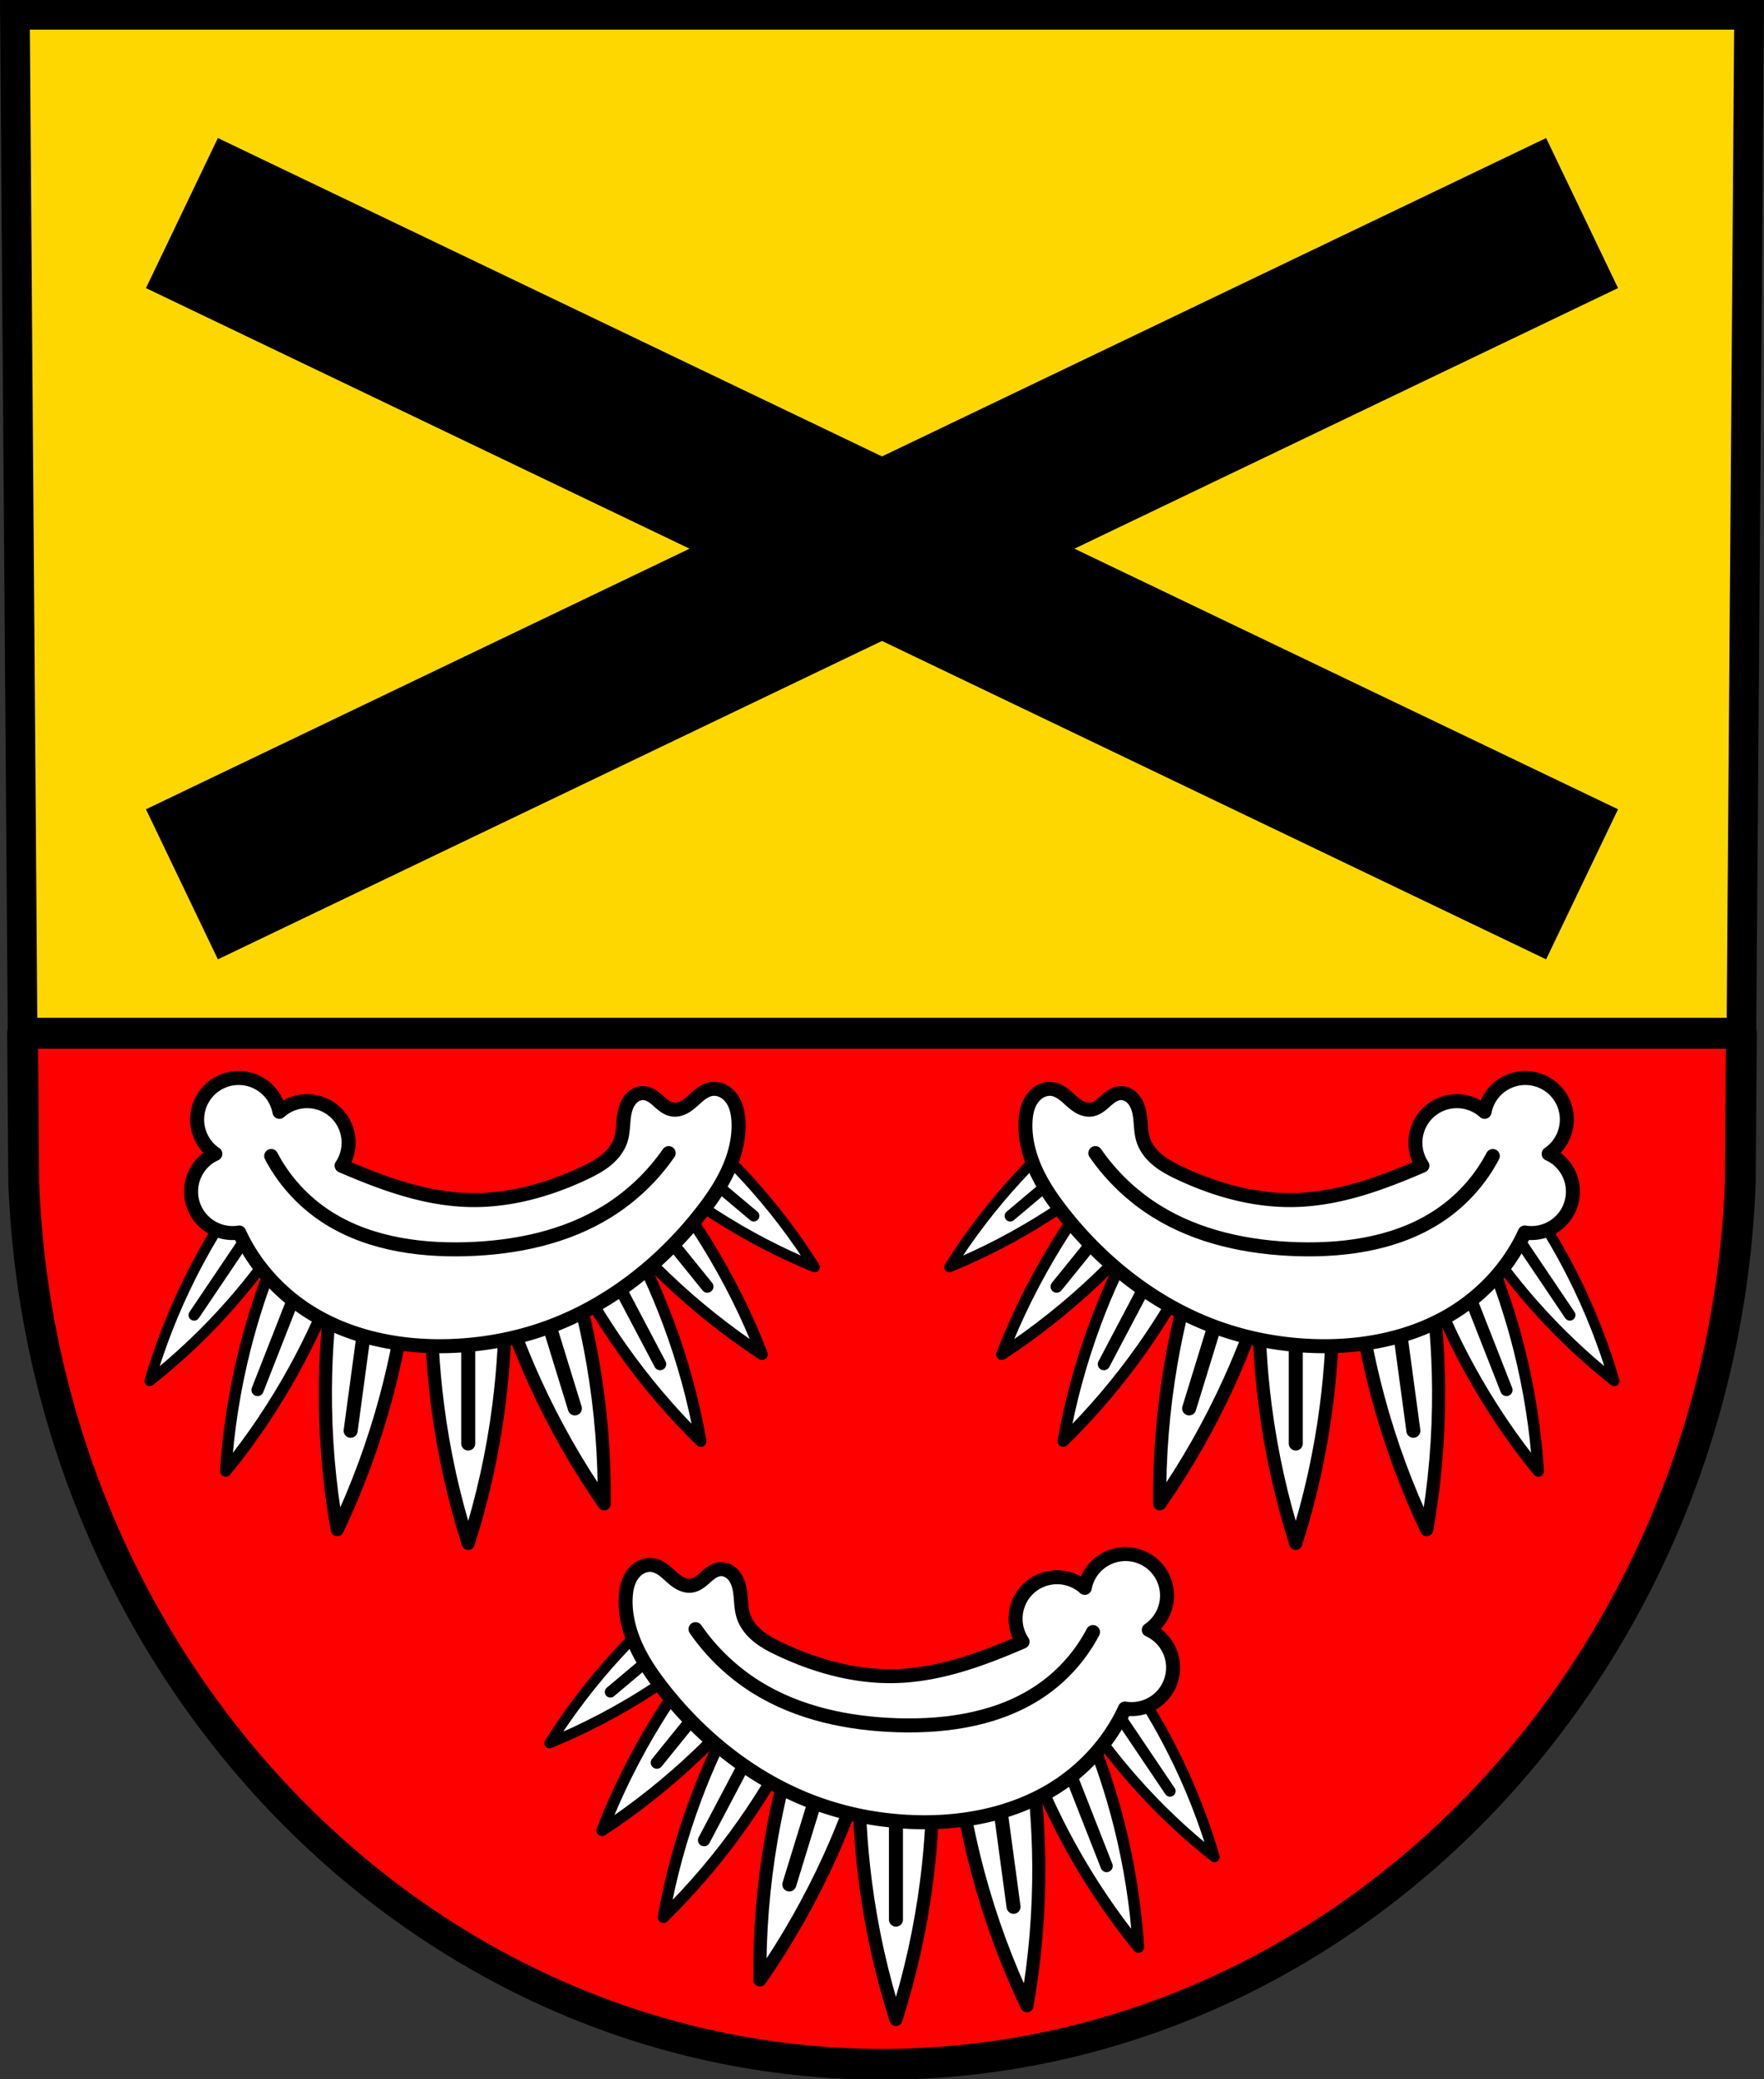 <?xml version="1.0" encoding="UTF-8" standalone="no"?>
<!-- Created with Inkscape (http://www.inkscape.org/) -->

<svg
   xmlns:dc="http://purl.org/dc/elements/1.1/"
   xmlns:cc="http://creativecommons.org/ns#"
   xmlns:rdf="http://www.w3.org/1999/02/22-rdf-syntax-ns#"
   xmlns:svg="http://www.w3.org/2000/svg"
   xmlns="http://www.w3.org/2000/svg"
   xmlns:sodipodi="http://sodipodi.sourceforge.net/DTD/sodipodi-0.dtd"
   xmlns:inkscape="http://www.inkscape.org/namespaces/inkscape"
   width="177.64mm"
   height="209.344mm"
   viewBox="0 0 629.433 741.77"
   id="svg6425"
   version="1.1"
   inkscape:version="0.91 r13725"
   sodipodi:docname="DEU Guldental COA.svg">
  <rect x="0" y="0" width="629.433" height="741.77" fill="#333333" stroke="none"/>
  <defs
     id="defs6427">
    <inkscape:path-effect
       effect="spiro"
       id="path-effect7306"
       is_visible="true" />
    <inkscape:path-effect
       effect="spiro"
       id="path-effect7302"
       is_visible="true" />
    <inkscape:path-effect
       effect="spiro"
       id="path-effect7215"
       is_visible="true" />
    <inkscape:path-effect
       effect="spiro"
       id="path-effect7306-7"
       is_visible="true" />
    <inkscape:path-effect
       effect="spiro"
       id="path-effect7302-1"
       is_visible="true" />
    <inkscape:path-effect
       effect="spiro"
       id="path-effect7302-18"
       is_visible="true" />
  </defs>
  <sodipodi:namedview
     id="base"
     pagecolor="#ffffff"
     bordercolor="#666666"
     borderopacity="1.0"
     inkscape:pageopacity="0.0"
     inkscape:pageshadow="2"
     inkscape:zoom="0.72643231"
     inkscape:cx="314.71667"
     inkscape:cy="370.77923"
     inkscape:document-units="px"
     inkscape:current-layer="layer1"
     showgrid="false"
     inkscape:window-width="1366"
     inkscape:window-height="745"
     inkscape:window-x="-8"
     inkscape:window-y="-8"
     inkscape:window-maximized="1"
     fit-margin-top="0"
     fit-margin-left="0"
     fit-margin-right="0"
     fit-margin-bottom="0"
     inkscape:snap-midpoints="true"
     inkscape:snap-smooth-nodes="true"
     inkscape:object-nodes="true"
     inkscape:snap-nodes="false" />
  <g
     inkscape:label="Ebene 1"
     inkscape:groupmode="layer"
     id="layer1"
     transform="translate(8.293,-17.044)">
    <path
       style="fill:#ffd700;fill-opacity:1;fill-rule:evenodd;stroke:none;stroke-width:10.574;stroke-opacity:1"
       inkscape:connector-curvature="0"
       d="M 615.813,22.331 612.674,439.199 C 605.826,614.552 470.516,753.429 306.423,753.527 142.478,753.312 7.117,614.385 0.172,439.199 L -2.966,22.331 l 309.382,0 z"
       id="path10563-0-6-7-4-6"
       sodipodi:nodetypes="ccccccc" />
    <path
       style="fill:#ff0000;fill-opacity:1;stroke:#000000;stroke-width:11;stroke-linecap:round;stroke-linejoin:round;stroke-miterlimit:4;stroke-dasharray:none;stroke-opacity:1"
       d="M 8.062 368.631 L 8.465 422.156 C 15.41 597.342 150.771 736.267 314.717 736.482 C 478.81 736.384 614.12 597.509 620.969 422.156 L 621.371 368.631 L 8.062 368.631 z "
       transform="translate(-8.293,17.044)"
       id="rect7140" />
    <path
       style="fill:none;fill-rule:evenodd;stroke:#000000;stroke-width:10.574;stroke-opacity:1"
       inkscape:connector-curvature="0"
       d="M 615.813,22.331 612.674,439.199 C 605.826,614.552 470.516,753.429 306.423,753.527 142.478,753.312 7.117,614.385 0.172,439.199 l -3.138,-416.868 309.382,0 z"
       id="path10563-0-6-7-4"
       sodipodi:nodetypes="ccccccc" />
    <path
       style="fill:#000000;fill-opacity:1;stroke:none;stroke-width:1.537;stroke-linecap:round;stroke-linejoin:round;stroke-miterlimit:4;stroke-dasharray:none;stroke-opacity:1"
       d="M 69.452,66.286 43.789,119.823 237.746,212.798 43.789,305.771 69.452,359.31 306.422,245.718 543.393,359.31 569.057,305.771 375.098,212.798 569.057,119.823 543.393,66.286 306.422,179.878 69.452,66.286 Z"
       id="rect7158"
       inkscape:connector-curvature="0" />
    <g
       id="g7583"
       transform="translate(646.645,0)">
      <g
         transform="translate(158.781,-173.483)"
         id="g7491">
        <path
           style="fill:#ffffff;fill-rule:evenodd;stroke:#000000;stroke-width:4.677;stroke-linecap:round;stroke-linejoin:round;stroke-miterlimit:4;stroke-dasharray:none;stroke-opacity:1"
           d="m -364.536,651.177 c -0.235,13.632 0.519,27.287 2.25,40.777 2.153,16.779 5.821,33.304 10.927,49.227 5.106,-15.923 8.774,-32.447 10.927,-49.227 1.731,-13.491 2.485,-27.145 2.25,-40.777 l -13.177,0 -13.177,0 z"
           id="path7304"
           inkscape:connector-curvature="0" />
        <path
           style="fill:#ffffff;fill-rule:evenodd;stroke:#000000;stroke-width:5;stroke-linecap:round;stroke-linejoin:miter;stroke-miterlimit:4;stroke-dasharray:none;stroke-opacity:1"
           d="m -351.359,664.034 0,41.512"
           id="path7327"
           inkscape:connector-curvature="0" />
        <path
           style="fill:#ffffff;fill-rule:evenodd;stroke:#000000;stroke-width:4.677;stroke-linecap:round;stroke-linejoin:round;stroke-miterlimit:4;stroke-dasharray:none;stroke-opacity:1"
           d="m -329.74,648.862 c 1.593,13.541 4.17,26.971 7.693,40.108 4.382,16.34 10.23,32.224 17.423,47.319 2.927,-16.463 4.348,-33.33 4.234,-50.247 -0.091,-13.601 -1.174,-27.233 -3.233,-40.711 l -13.058,1.765 -13.058,1.765 z"
           id="path7304-3"
           inkscape:connector-curvature="0" />
        <path
           style="fill:#ffffff;fill-rule:evenodd;stroke:#000000;stroke-width:5;stroke-linecap:round;stroke-linejoin:miter;stroke-miterlimit:4;stroke-dasharray:none;stroke-opacity:1"
           d="m -314.96,659.838 5.561,41.138"
           id="path7327-1"
           inkscape:connector-curvature="0" />
        <path
           style="fill:#ffffff;fill-rule:evenodd;stroke:#000000;stroke-width:4.677;stroke-linecap:round;stroke-linejoin:round;stroke-miterlimit:4;stroke-dasharray:none;stroke-opacity:1"
           d="m -360.829,644.915 c -3.784,13.099 -8.519,25.928 -14.141,38.313 -6.992,15.404 -15.357,30.12 -24.919,43.837 -0.198,-16.72 1.155,-33.593 4.031,-50.263 2.312,-13.403 5.606,-26.676 9.839,-39.636 l 12.595,3.875 12.595,3.875 z"
           id="path7304-3-8"
           inkscape:connector-curvature="0" />
        <path
           style="fill:#ffffff;fill-rule:evenodd;stroke:#000000;stroke-width:5;stroke-linecap:round;stroke-linejoin:miter;stroke-miterlimit:4;stroke-dasharray:none;stroke-opacity:1"
           d="m -377.204,653.33 -12.206,39.677"
           id="path7327-1-4"
           inkscape:connector-curvature="0" />
        <path
           style="fill:#ffffff;fill-rule:evenodd;stroke:#000000;stroke-width:4.079;stroke-linecap:round;stroke-linejoin:round;stroke-miterlimit:4;stroke-dasharray:none;stroke-opacity:1"
           d="m -304.21,646.489 c 4.153,11.143 9.115,21.989 14.819,32.39 7.094,12.937 15.337,25.185 24.556,36.486 -0.928,-14.555 -3.215,-29.14 -6.812,-43.449 -2.893,-11.505 -6.631,-22.831 -11.165,-33.824 l -10.699,4.198 -10.699,4.198 z"
           id="path7304-3-5"
           inkscape:connector-curvature="0" />
        <path
           style="fill:#ffffff;fill-rule:evenodd;stroke:#000000;stroke-width:4.361;stroke-linecap:round;stroke-linejoin:miter;stroke-miterlimit:4;stroke-dasharray:none;stroke-opacity:1"
           d="m -289.414,652.729 13.226,33.704"
           id="path7327-1-8"
           inkscape:connector-curvature="0" />
        <path
           style="fill:#ffffff;fill-rule:evenodd;stroke:#000000;stroke-width:4.079;stroke-linecap:round;stroke-linejoin:round;stroke-miterlimit:4;stroke-dasharray:none;stroke-opacity:1"
           d="m -387.54,640.622 c -5.365,10.613 -11.502,20.84 -18.327,30.543 -8.488,12.069 -18.041,23.324 -28.458,33.531 2.54,-14.361 6.433,-28.602 11.598,-42.423 4.153,-11.112 9.127,-21.953 14.855,-32.374 l 10.166,5.361 10.166,5.361 z"
           id="path7304-3-5-0"
           inkscape:connector-curvature="0" />
        <path
           style="fill:#ffffff;fill-rule:evenodd;stroke:#000000;stroke-width:4.361;stroke-linecap:round;stroke-linejoin:miter;stroke-miterlimit:4;stroke-dasharray:none;stroke-opacity:1"
           d="m -402.937,645.18 -16.89,32.026"
           id="path7327-1-8-3"
           inkscape:connector-curvature="0" />
        <path
           style="fill:#ffffff;fill-rule:evenodd;stroke:#000000;stroke-width:4.079;stroke-linecap:round;stroke-linejoin:round;stroke-miterlimit:4;stroke-dasharray:none;stroke-opacity:1"
           d="m -397.912,619.914 c -7.32,9.372 -15.322,18.217 -23.897,26.414 -10.665,10.196 -22.218,19.387 -34.415,27.383 5.274,-13.597 11.852,-26.814 19.597,-39.372 6.227,-10.097 13.207,-19.769 20.845,-28.883 l 8.935,7.229 8.935,7.229 z"
           id="path7304-3-5-0-7"
           inkscape:connector-curvature="0" />
        <path
           style="fill:#ffffff;fill-rule:evenodd;stroke:#000000;stroke-width:4.361;stroke-linecap:round;stroke-linejoin:miter;stroke-miterlimit:4;stroke-dasharray:none;stroke-opacity:1"
           d="m -413.901,621.402 -22.774,28.147"
           id="path7327-1-8-3-5"
           inkscape:connector-curvature="0" />
        <path
           style="fill:#ffffff;fill-rule:evenodd;stroke:#000000;stroke-width:3.723;stroke-linecap:round;stroke-linejoin:round;stroke-miterlimit:4;stroke-dasharray:none;stroke-opacity:1"
           d="m -413.379,604.51 c -8.186,7.127 -16.892,13.663 -25.999,19.52 -11.327,7.284 -23.274,13.515 -35.592,18.561 7.086,-11.269 15.276,-21.969 24.396,-31.877 7.333,-7.966 15.266,-15.421 23.693,-22.262 l 6.751,8.029 6.751,8.029 z"
           id="path7304-3-5-0-7-9"
           inkscape:connector-curvature="0" />
        <path
           style="fill:#ffffff;fill-rule:evenodd;stroke:#000000;stroke-width:3.98;stroke-linecap:round;stroke-linejoin:miter;stroke-miterlimit:4;stroke-dasharray:none;stroke-opacity:1"
           d="m -427.964,603.068 -25.294,21.267"
           id="path7327-1-8-3-5-4"
           inkscape:connector-curvature="0" />
        <path
           style="fill:#ffffff;fill-rule:evenodd;stroke:#000000;stroke-width:3.723;stroke-linecap:round;stroke-linejoin:round;stroke-miterlimit:4;stroke-dasharray:none;stroke-opacity:1"
           d="m -286.457,629.681 c 5.912,9.102 12.487,17.779 19.634,25.913 8.889,10.116 18.665,19.39 29.121,27.628 -3.717,-12.782 -8.651,-25.321 -14.697,-37.354 -4.862,-9.675 -10.441,-19.022 -16.663,-27.916 l -8.697,5.865 -8.697,5.865 z"
           id="path7304-3-5-0-7-9-5"
           inkscape:connector-curvature="0" />
        <path
           style="fill:#ffffff;fill-rule:evenodd;stroke:#000000;stroke-width:3.98;stroke-linecap:round;stroke-linejoin:miter;stroke-miterlimit:4;stroke-dasharray:none;stroke-opacity:1"
           d="m -272.038,632.303 18.476,27.399"
           id="path7327-1-8-3-5-4-0"
           inkscape:connector-curvature="0" />
        <path
           inkscape:connector-curvature="0"
           style="fill:#ffffff;fill-rule:evenodd;stroke:#000000;stroke-width:5;stroke-linecap:round;stroke-linejoin:round;stroke-miterlimit:4;stroke-dasharray:none;stroke-opacity:1"
           d="m -269.735,575.13 a 14.813,14.813 0 0 0 -12.096,6.688 14.813,14.813 0 0 0 -2.154,5.373 14.813,14.813 0 0 0 -1.762,-1.371 14.813,14.813 0 0 0 -20.512,4.266 14.813,14.813 0 0 0 0.072,16.322 c -14.537,6.29 -29.687,11.869 -45.488,12.256 -14.188,0.347 -28.25,-3.553 -41.082,-9.617 -2.719,-1.285 -5.412,-2.68 -7.75,-4.572 -2.338,-1.892 -4.318,-4.326 -5.254,-7.184 -1.071,-3.27 -0.718,-6.84 -1.482,-10.195 -0.382,-1.678 -1.065,-3.324 -2.23,-4.59 -0.583,-0.633 -1.283,-1.165 -2.066,-1.52 -0.784,-0.355 -1.654,-0.53 -2.512,-0.469 -1,0.071 -1.958,0.46 -2.812,0.984 -0.855,0.525 -1.615,1.184 -2.367,1.848 -0.752,0.664 -1.502,1.338 -2.336,1.895 -0.834,0.557 -1.764,0.996 -2.756,1.143 -1.334,0.197 -2.707,-0.151 -3.908,-0.764 -1.201,-0.613 -2.253,-1.48 -3.262,-2.375 -1.009,-0.895 -1.99,-1.829 -3.092,-2.607 -1.102,-0.778 -2.344,-1.404 -3.68,-1.592 -1.41,-0.198 -2.871,0.107 -4.131,0.771 -1.26,0.664 -2.32,1.676 -3.123,2.852 -1.606,2.352 -2.165,5.272 -2.285,8.117 -0.25,5.934 1.25,11.855 3.705,17.264 2.455,5.408 5.846,10.342 9.504,15.021 14.285,18.274 33.218,33.198 55.029,41.09 11.279,4.081 23.228,6.264 35.219,6.604 16.522,0.469 33.414,-2.682 47.693,-11.006 11.699,-6.819 21.393,-17.247 26.998,-29.512 a 14.813,14.813 0 0 0 14.762,-6.49 14.813,14.813 0 0 0 -4.268,-20.51 14.813,14.813 0 0 0 -1.957,-1.061 14.813,14.813 0 0 0 4.062,-4.129 14.813,14.813 0 0 0 -4.266,-20.508 14.813,14.813 0 0 0 -8.414,-2.422 z"
           id="path7213" />
        <path
           style="fill:none;fill-rule:evenodd;stroke:#000000;stroke-width:5;stroke-linecap:round;stroke-linejoin:miter;stroke-miterlimit:4;stroke-dasharray:none;stroke-opacity:1"
           d="m -422.882,601.915 c 5.754,8.319 13.231,15.44 21.82,20.781 14.942,9.292 32.807,12.988 50.395,13.508 18.164,0.537 37.152,-2.447 51.953,-12.988 7.366,-5.246 13.472,-12.249 17.664,-20.262"
           id="path7300"
           inkscape:path-effect="#path-effect7302"
           inkscape:original-d="m -422.88194,601.91497 c 0,0 13.06142,15.86527 21.82044,20.78138 15.16581,8.51201 33.00421,13.36089 50.39485,13.5079 17.85016,0.1509 36.72944,-3.6674 51.95345,-12.98837 7.64168,-4.67865 17.66417,-20.26184 17.66417,-20.26184"
           inkscape:connector-curvature="0"
           sodipodi:nodetypes="caaac" />
      </g>
      <g
         transform="matrix(-1,0,0,1,-839.225,-173.483)"
         id="g7491-5">
        <path
           style="fill:#ffffff;fill-rule:evenodd;stroke:#000000;stroke-width:4.677;stroke-linecap:round;stroke-linejoin:round;stroke-miterlimit:4;stroke-dasharray:none;stroke-opacity:1"
           d="m -364.536,651.177 c -0.235,13.632 0.519,27.287 2.25,40.777 2.153,16.779 5.821,33.304 10.927,49.227 5.106,-15.923 8.774,-32.447 10.927,-49.227 1.731,-13.491 2.485,-27.145 2.25,-40.777 l -13.177,0 -13.177,0 z"
           id="path7304-0"
           inkscape:connector-curvature="0" />
        <path
           style="fill:#ffffff;fill-rule:evenodd;stroke:#000000;stroke-width:5;stroke-linecap:round;stroke-linejoin:miter;stroke-miterlimit:4;stroke-dasharray:none;stroke-opacity:1"
           d="m -351.359,664.034 0,41.512"
           id="path7327-2"
           inkscape:connector-curvature="0" />
        <path
           style="fill:#ffffff;fill-rule:evenodd;stroke:#000000;stroke-width:4.677;stroke-linecap:round;stroke-linejoin:round;stroke-miterlimit:4;stroke-dasharray:none;stroke-opacity:1"
           d="m -329.74,648.862 c 1.593,13.541 4.17,26.971 7.693,40.108 4.382,16.34 10.23,32.224 17.423,47.319 2.927,-16.463 4.348,-33.33 4.234,-50.247 -0.091,-13.601 -1.174,-27.233 -3.233,-40.711 l -13.058,1.765 -13.058,1.765 z"
           id="path7304-3-0"
           inkscape:connector-curvature="0" />
        <path
           style="fill:#ffffff;fill-rule:evenodd;stroke:#000000;stroke-width:5;stroke-linecap:round;stroke-linejoin:miter;stroke-miterlimit:4;stroke-dasharray:none;stroke-opacity:1"
           d="m -314.96,659.838 5.561,41.138"
           id="path7327-1-45"
           inkscape:connector-curvature="0" />
        <path
           style="fill:#ffffff;fill-rule:evenodd;stroke:#000000;stroke-width:4.677;stroke-linecap:round;stroke-linejoin:round;stroke-miterlimit:4;stroke-dasharray:none;stroke-opacity:1"
           d="m -360.829,644.915 c -3.784,13.099 -8.519,25.928 -14.141,38.313 -6.992,15.404 -15.357,30.12 -24.919,43.837 -0.198,-16.72 1.155,-33.593 4.031,-50.263 2.312,-13.403 5.606,-26.676 9.839,-39.636 l 12.595,3.875 12.595,3.875 z"
           id="path7304-3-8-4"
           inkscape:connector-curvature="0" />
        <path
           style="fill:#ffffff;fill-rule:evenodd;stroke:#000000;stroke-width:5;stroke-linecap:round;stroke-linejoin:miter;stroke-miterlimit:4;stroke-dasharray:none;stroke-opacity:1"
           d="m -377.204,653.33 -12.206,39.677"
           id="path7327-1-4-8"
           inkscape:connector-curvature="0" />
        <path
           style="fill:#ffffff;fill-rule:evenodd;stroke:#000000;stroke-width:4.079;stroke-linecap:round;stroke-linejoin:round;stroke-miterlimit:4;stroke-dasharray:none;stroke-opacity:1"
           d="m -304.21,646.489 c 4.153,11.143 9.115,21.989 14.819,32.39 7.094,12.937 15.337,25.185 24.556,36.486 -0.928,-14.555 -3.215,-29.14 -6.812,-43.449 -2.893,-11.505 -6.631,-22.831 -11.165,-33.824 l -10.699,4.198 -10.699,4.198 z"
           id="path7304-3-5-1"
           inkscape:connector-curvature="0" />
        <path
           style="fill:#ffffff;fill-rule:evenodd;stroke:#000000;stroke-width:4.361;stroke-linecap:round;stroke-linejoin:miter;stroke-miterlimit:4;stroke-dasharray:none;stroke-opacity:1"
           d="m -289.414,652.729 13.226,33.704"
           id="path7327-1-8-2"
           inkscape:connector-curvature="0" />
        <path
           style="fill:#ffffff;fill-rule:evenodd;stroke:#000000;stroke-width:4.079;stroke-linecap:round;stroke-linejoin:round;stroke-miterlimit:4;stroke-dasharray:none;stroke-opacity:1"
           d="m -387.54,640.622 c -5.365,10.613 -11.502,20.84 -18.327,30.543 -8.488,12.069 -18.041,23.324 -28.458,33.531 2.54,-14.361 6.433,-28.602 11.598,-42.423 4.153,-11.112 9.127,-21.953 14.855,-32.374 l 10.166,5.361 10.166,5.361 z"
           id="path7304-3-5-0-5"
           inkscape:connector-curvature="0" />
        <path
           style="fill:#ffffff;fill-rule:evenodd;stroke:#000000;stroke-width:4.361;stroke-linecap:round;stroke-linejoin:miter;stroke-miterlimit:4;stroke-dasharray:none;stroke-opacity:1"
           d="m -402.937,645.18 -16.89,32.026"
           id="path7327-1-8-3-2"
           inkscape:connector-curvature="0" />
        <path
           style="fill:#ffffff;fill-rule:evenodd;stroke:#000000;stroke-width:4.079;stroke-linecap:round;stroke-linejoin:round;stroke-miterlimit:4;stroke-dasharray:none;stroke-opacity:1"
           d="m -397.912,619.914 c -7.32,9.372 -15.322,18.217 -23.897,26.414 -10.665,10.196 -22.218,19.387 -34.415,27.383 5.274,-13.597 11.852,-26.814 19.597,-39.372 6.227,-10.097 13.207,-19.769 20.845,-28.883 l 8.935,7.229 8.935,7.229 z"
           id="path7304-3-5-0-7-8"
           inkscape:connector-curvature="0" />
        <path
           style="fill:#ffffff;fill-rule:evenodd;stroke:#000000;stroke-width:4.361;stroke-linecap:round;stroke-linejoin:miter;stroke-miterlimit:4;stroke-dasharray:none;stroke-opacity:1"
           d="m -413.901,621.402 -22.774,28.147"
           id="path7327-1-8-3-5-48"
           inkscape:connector-curvature="0" />
        <path
           style="fill:#ffffff;fill-rule:evenodd;stroke:#000000;stroke-width:3.723;stroke-linecap:round;stroke-linejoin:round;stroke-miterlimit:4;stroke-dasharray:none;stroke-opacity:1"
           d="m -413.379,604.51 c -8.186,7.127 -16.892,13.663 -25.999,19.52 -11.327,7.284 -23.274,13.515 -35.592,18.561 7.086,-11.269 15.276,-21.969 24.396,-31.877 7.333,-7.966 15.266,-15.421 23.693,-22.262 l 6.751,8.029 6.751,8.029 z"
           id="path7304-3-5-0-7-9-1"
           inkscape:connector-curvature="0" />
        <path
           style="fill:#ffffff;fill-rule:evenodd;stroke:#000000;stroke-width:3.98;stroke-linecap:round;stroke-linejoin:miter;stroke-miterlimit:4;stroke-dasharray:none;stroke-opacity:1"
           d="m -427.964,603.068 -25.294,21.267"
           id="path7327-1-8-3-5-4-4"
           inkscape:connector-curvature="0" />
        <path
           style="fill:#ffffff;fill-rule:evenodd;stroke:#000000;stroke-width:3.723;stroke-linecap:round;stroke-linejoin:round;stroke-miterlimit:4;stroke-dasharray:none;stroke-opacity:1"
           d="m -286.457,629.681 c 5.912,9.102 12.487,17.779 19.634,25.913 8.889,10.116 18.665,19.39 29.121,27.628 -3.717,-12.782 -8.651,-25.321 -14.697,-37.354 -4.862,-9.675 -10.441,-19.022 -16.663,-27.916 l -8.697,5.865 -8.697,5.865 z"
           id="path7304-3-5-0-7-9-5-0"
           inkscape:connector-curvature="0" />
        <path
           style="fill:#ffffff;fill-rule:evenodd;stroke:#000000;stroke-width:3.98;stroke-linecap:round;stroke-linejoin:miter;stroke-miterlimit:4;stroke-dasharray:none;stroke-opacity:1"
           d="m -272.038,632.303 18.476,27.399"
           id="path7327-1-8-3-5-4-0-1"
           inkscape:connector-curvature="0" />
        <path
           inkscape:connector-curvature="0"
           style="fill:#ffffff;fill-rule:evenodd;stroke:#000000;stroke-width:5;stroke-linecap:round;stroke-linejoin:round;stroke-miterlimit:4;stroke-dasharray:none;stroke-opacity:1"
           d="m -269.735,575.13 a 14.813,14.813 0 0 0 -12.096,6.688 14.813,14.813 0 0 0 -2.154,5.373 14.813,14.813 0 0 0 -1.762,-1.371 14.813,14.813 0 0 0 -20.512,4.266 14.813,14.813 0 0 0 0.072,16.322 c -14.537,6.29 -29.687,11.869 -45.488,12.256 -14.188,0.347 -28.25,-3.553 -41.082,-9.617 -2.719,-1.285 -5.412,-2.68 -7.75,-4.572 -2.338,-1.892 -4.318,-4.326 -5.254,-7.184 -1.071,-3.27 -0.718,-6.84 -1.482,-10.195 -0.382,-1.678 -1.065,-3.324 -2.23,-4.59 -0.583,-0.633 -1.283,-1.165 -2.066,-1.52 -0.784,-0.355 -1.654,-0.53 -2.512,-0.469 -1,0.071 -1.958,0.46 -2.812,0.984 -0.855,0.525 -1.615,1.184 -2.367,1.848 -0.752,0.664 -1.502,1.338 -2.336,1.895 -0.834,0.557 -1.764,0.996 -2.756,1.143 -1.334,0.197 -2.707,-0.151 -3.908,-0.764 -1.201,-0.613 -2.253,-1.48 -3.262,-2.375 -1.009,-0.895 -1.99,-1.829 -3.092,-2.607 -1.102,-0.778 -2.344,-1.404 -3.68,-1.592 -1.41,-0.198 -2.871,0.107 -4.131,0.771 -1.26,0.664 -2.32,1.676 -3.123,2.852 -1.606,2.352 -2.165,5.272 -2.285,8.117 -0.25,5.934 1.25,11.855 3.705,17.264 2.455,5.408 5.846,10.342 9.504,15.021 14.285,18.274 33.218,33.198 55.029,41.09 11.279,4.081 23.228,6.264 35.219,6.604 16.522,0.469 33.414,-2.682 47.693,-11.006 11.699,-6.819 21.393,-17.247 26.998,-29.512 a 14.813,14.813 0 0 0 14.762,-6.49 14.813,14.813 0 0 0 -4.268,-20.51 14.813,14.813 0 0 0 -1.957,-1.061 14.813,14.813 0 0 0 4.062,-4.129 14.813,14.813 0 0 0 -4.266,-20.508 14.813,14.813 0 0 0 -8.414,-2.422 z"
           id="path7213-8" />
        <path
           style="fill:none;fill-rule:evenodd;stroke:#000000;stroke-width:5;stroke-linecap:round;stroke-linejoin:miter;stroke-miterlimit:4;stroke-dasharray:none;stroke-opacity:1"
           d="m -422.882,601.915 c 5.754,8.319 13.231,15.44 21.82,20.781 14.942,9.292 32.807,12.988 50.395,13.508 18.164,0.537 37.152,-2.447 51.953,-12.988 7.366,-5.246 13.472,-12.249 17.664,-20.262"
           id="path7300-9"
           inkscape:path-effect="#path-effect7302-1"
           inkscape:original-d="m -422.88194,601.91497 c 0,0 13.06142,15.86527 21.82044,20.78138 15.16581,8.51201 33.00421,13.36089 50.39485,13.5079 17.85016,0.1509 36.72944,-3.6674 51.95345,-12.98837 7.64168,-4.67865 17.66417,-20.26184 17.66417,-20.26184"
           inkscape:connector-curvature="0"
           sodipodi:nodetypes="caaac" />
      </g>
    </g>
    <g
       id="g7491-3"
       transform="translate(662.759,-3.642)">
      <path
         inkscape:connector-curvature="0"
         id="path7304-9"
         d="m -364.536,651.177 c -0.235,13.632 0.519,27.287 2.25,40.777 2.153,16.779 5.821,33.304 10.927,49.227 5.106,-15.923 8.774,-32.447 10.927,-49.227 1.731,-13.491 2.485,-27.145 2.25,-40.777 l -13.177,0 -13.177,0 z"
         style="fill:#ffffff;fill-rule:evenodd;stroke:#000000;stroke-width:4.677;stroke-linecap:round;stroke-linejoin:round;stroke-miterlimit:4;stroke-dasharray:none;stroke-opacity:1" />
      <path
         inkscape:connector-curvature="0"
         id="path7327-4"
         d="m -351.359,664.034 0,41.512"
         style="fill:#ffffff;fill-rule:evenodd;stroke:#000000;stroke-width:5;stroke-linecap:round;stroke-linejoin:miter;stroke-miterlimit:4;stroke-dasharray:none;stroke-opacity:1" />
      <path
         inkscape:connector-curvature="0"
         id="path7304-3-3"
         d="m -329.74,648.862 c 1.593,13.541 4.17,26.971 7.693,40.108 4.382,16.34 10.23,32.224 17.423,47.319 2.927,-16.463 4.348,-33.33 4.234,-50.247 -0.091,-13.601 -1.174,-27.233 -3.233,-40.711 l -13.058,1.765 -13.058,1.765 z"
         style="fill:#ffffff;fill-rule:evenodd;stroke:#000000;stroke-width:4.677;stroke-linecap:round;stroke-linejoin:round;stroke-miterlimit:4;stroke-dasharray:none;stroke-opacity:1" />
      <path
         inkscape:connector-curvature="0"
         id="path7327-1-5"
         d="m -314.96,659.838 5.561,41.138"
         style="fill:#ffffff;fill-rule:evenodd;stroke:#000000;stroke-width:5;stroke-linecap:round;stroke-linejoin:miter;stroke-miterlimit:4;stroke-dasharray:none;stroke-opacity:1" />
      <path
         inkscape:connector-curvature="0"
         id="path7304-3-8-0"
         d="m -360.829,644.915 c -3.784,13.099 -8.519,25.928 -14.141,38.313 -6.992,15.404 -15.357,30.12 -24.919,43.837 -0.198,-16.72 1.155,-33.593 4.031,-50.263 2.312,-13.403 5.606,-26.676 9.839,-39.636 l 12.595,3.875 12.595,3.875 z"
         style="fill:#ffffff;fill-rule:evenodd;stroke:#000000;stroke-width:4.677;stroke-linecap:round;stroke-linejoin:round;stroke-miterlimit:4;stroke-dasharray:none;stroke-opacity:1" />
      <path
         inkscape:connector-curvature="0"
         id="path7327-1-4-7"
         d="m -377.204,653.33 -12.206,39.677"
         style="fill:#ffffff;fill-rule:evenodd;stroke:#000000;stroke-width:5;stroke-linecap:round;stroke-linejoin:miter;stroke-miterlimit:4;stroke-dasharray:none;stroke-opacity:1" />
      <path
         inkscape:connector-curvature="0"
         id="path7304-3-5-05"
         d="m -304.21,646.489 c 4.153,11.143 9.115,21.989 14.819,32.39 7.094,12.937 15.337,25.185 24.556,36.486 -0.928,-14.555 -3.215,-29.14 -6.812,-43.449 -2.893,-11.505 -6.631,-22.831 -11.165,-33.824 l -10.699,4.198 -10.699,4.198 z"
         style="fill:#ffffff;fill-rule:evenodd;stroke:#000000;stroke-width:4.079;stroke-linecap:round;stroke-linejoin:round;stroke-miterlimit:4;stroke-dasharray:none;stroke-opacity:1" />
      <path
         inkscape:connector-curvature="0"
         id="path7327-1-8-34"
         d="m -289.414,652.729 13.226,33.704"
         style="fill:#ffffff;fill-rule:evenodd;stroke:#000000;stroke-width:4.361;stroke-linecap:round;stroke-linejoin:miter;stroke-miterlimit:4;stroke-dasharray:none;stroke-opacity:1" />
      <path
         inkscape:connector-curvature="0"
         id="path7304-3-5-0-3"
         d="m -387.54,640.622 c -5.365,10.613 -11.502,20.84 -18.327,30.543 -8.488,12.069 -18.041,23.324 -28.458,33.531 2.54,-14.361 6.433,-28.602 11.598,-42.423 4.153,-11.112 9.127,-21.953 14.855,-32.374 l 10.166,5.361 10.166,5.361 z"
         style="fill:#ffffff;fill-rule:evenodd;stroke:#000000;stroke-width:4.079;stroke-linecap:round;stroke-linejoin:round;stroke-miterlimit:4;stroke-dasharray:none;stroke-opacity:1" />
      <path
         inkscape:connector-curvature="0"
         id="path7327-1-8-3-4"
         d="m -402.937,645.18 -16.89,32.026"
         style="fill:#ffffff;fill-rule:evenodd;stroke:#000000;stroke-width:4.361;stroke-linecap:round;stroke-linejoin:miter;stroke-miterlimit:4;stroke-dasharray:none;stroke-opacity:1" />
      <path
         inkscape:connector-curvature="0"
         id="path7304-3-5-0-7-3"
         d="m -397.912,619.914 c -7.32,9.372 -15.322,18.217 -23.897,26.414 -10.665,10.196 -22.218,19.387 -34.415,27.383 5.274,-13.597 11.852,-26.814 19.597,-39.372 6.227,-10.097 13.207,-19.769 20.845,-28.883 l 8.935,7.229 8.935,7.229 z"
         style="fill:#ffffff;fill-rule:evenodd;stroke:#000000;stroke-width:4.079;stroke-linecap:round;stroke-linejoin:round;stroke-miterlimit:4;stroke-dasharray:none;stroke-opacity:1" />
      <path
         inkscape:connector-curvature="0"
         id="path7327-1-8-3-5-1"
         d="m -413.901,621.402 -22.774,28.147"
         style="fill:#ffffff;fill-rule:evenodd;stroke:#000000;stroke-width:4.361;stroke-linecap:round;stroke-linejoin:miter;stroke-miterlimit:4;stroke-dasharray:none;stroke-opacity:1" />
      <path
         inkscape:connector-curvature="0"
         id="path7304-3-5-0-7-9-50"
         d="m -413.379,604.51 c -8.186,7.127 -16.892,13.663 -25.999,19.52 -11.327,7.284 -23.274,13.515 -35.592,18.561 7.086,-11.269 15.276,-21.969 24.396,-31.877 7.333,-7.966 15.266,-15.421 23.693,-22.262 l 6.751,8.029 6.751,8.029 z"
         style="fill:#ffffff;fill-rule:evenodd;stroke:#000000;stroke-width:3.723;stroke-linecap:round;stroke-linejoin:round;stroke-miterlimit:4;stroke-dasharray:none;stroke-opacity:1" />
      <path
         inkscape:connector-curvature="0"
         id="path7327-1-8-3-5-4-1"
         d="m -427.964,603.068 -25.294,21.267"
         style="fill:#ffffff;fill-rule:evenodd;stroke:#000000;stroke-width:3.98;stroke-linecap:round;stroke-linejoin:miter;stroke-miterlimit:4;stroke-dasharray:none;stroke-opacity:1" />
      <path
         inkscape:connector-curvature="0"
         id="path7304-3-5-0-7-9-5-2"
         d="m -286.457,629.681 c 5.912,9.102 12.487,17.779 19.634,25.913 8.889,10.116 18.665,19.39 29.121,27.628 -3.717,-12.782 -8.651,-25.321 -14.697,-37.354 -4.862,-9.675 -10.441,-19.022 -16.663,-27.916 l -8.697,5.865 -8.697,5.865 z"
         style="fill:#ffffff;fill-rule:evenodd;stroke:#000000;stroke-width:3.723;stroke-linecap:round;stroke-linejoin:round;stroke-miterlimit:4;stroke-dasharray:none;stroke-opacity:1" />
      <path
         inkscape:connector-curvature="0"
         id="path7327-1-8-3-5-4-0-3"
         d="m -272.038,632.303 18.476,27.399"
         style="fill:#ffffff;fill-rule:evenodd;stroke:#000000;stroke-width:3.98;stroke-linecap:round;stroke-linejoin:miter;stroke-miterlimit:4;stroke-dasharray:none;stroke-opacity:1" />
      <path
         id="path7213-2"
         d="m -269.735,575.13 a 14.813,14.813 0 0 0 -12.096,6.688 14.813,14.813 0 0 0 -2.154,5.373 14.813,14.813 0 0 0 -1.762,-1.371 14.813,14.813 0 0 0 -20.512,4.266 14.813,14.813 0 0 0 0.072,16.322 c -14.537,6.29 -29.687,11.869 -45.488,12.256 -14.188,0.347 -28.25,-3.553 -41.082,-9.617 -2.719,-1.285 -5.412,-2.68 -7.75,-4.572 -2.338,-1.892 -4.318,-4.326 -5.254,-7.184 -1.071,-3.27 -0.718,-6.84 -1.482,-10.195 -0.382,-1.678 -1.065,-3.324 -2.23,-4.59 -0.583,-0.633 -1.283,-1.165 -2.066,-1.52 -0.784,-0.355 -1.654,-0.53 -2.512,-0.469 -1,0.071 -1.958,0.46 -2.812,0.984 -0.855,0.525 -1.615,1.184 -2.367,1.848 -0.752,0.664 -1.502,1.338 -2.336,1.895 -0.834,0.557 -1.764,0.996 -2.756,1.143 -1.334,0.197 -2.707,-0.151 -3.908,-0.764 -1.201,-0.613 -2.253,-1.48 -3.262,-2.375 -1.009,-0.895 -1.99,-1.829 -3.092,-2.607 -1.102,-0.778 -2.344,-1.404 -3.68,-1.592 -1.41,-0.198 -2.871,0.107 -4.131,0.771 -1.26,0.664 -2.32,1.676 -3.123,2.852 -1.606,2.352 -2.165,5.272 -2.285,8.117 -0.25,5.934 1.25,11.855 3.705,17.264 2.455,5.408 5.846,10.342 9.504,15.021 14.285,18.274 33.218,33.198 55.029,41.09 11.279,4.081 23.228,6.264 35.219,6.604 16.522,0.469 33.414,-2.682 47.693,-11.006 11.699,-6.819 21.393,-17.247 26.998,-29.512 a 14.813,14.813 0 0 0 14.762,-6.49 14.813,14.813 0 0 0 -4.268,-20.51 14.813,14.813 0 0 0 -1.957,-1.061 14.813,14.813 0 0 0 4.062,-4.129 14.813,14.813 0 0 0 -4.266,-20.508 14.813,14.813 0 0 0 -8.414,-2.422 z"
         style="fill:#ffffff;fill-rule:evenodd;stroke:#000000;stroke-width:5;stroke-linecap:round;stroke-linejoin:round;stroke-miterlimit:4;stroke-dasharray:none;stroke-opacity:1"
         inkscape:connector-curvature="0" />
      <path
         sodipodi:nodetypes="caaac"
         inkscape:connector-curvature="0"
         inkscape:original-d="m -422.88194,601.91497 c 0,0 13.06142,15.86527 21.82044,20.78138 15.16581,8.51201 33.00421,13.36089 50.39485,13.5079 17.85016,0.1509 36.72944,-3.6674 51.95345,-12.98837 7.64168,-4.67865 17.66417,-20.26184 17.66417,-20.26184"
         inkscape:path-effect="#path-effect7302-18"
         id="path7300-90"
         d="m -422.882,601.915 c 5.754,8.319 13.231,15.44 21.82,20.781 14.942,9.292 32.807,12.988 50.395,13.508 18.164,0.537 37.152,-2.447 51.953,-12.988 7.366,-5.246 13.472,-12.249 17.664,-20.262"
         style="fill:none;fill-rule:evenodd;stroke:#000000;stroke-width:5;stroke-linecap:round;stroke-linejoin:miter;stroke-miterlimit:4;stroke-dasharray:none;stroke-opacity:1" />
    </g>
  </g>
</svg>
